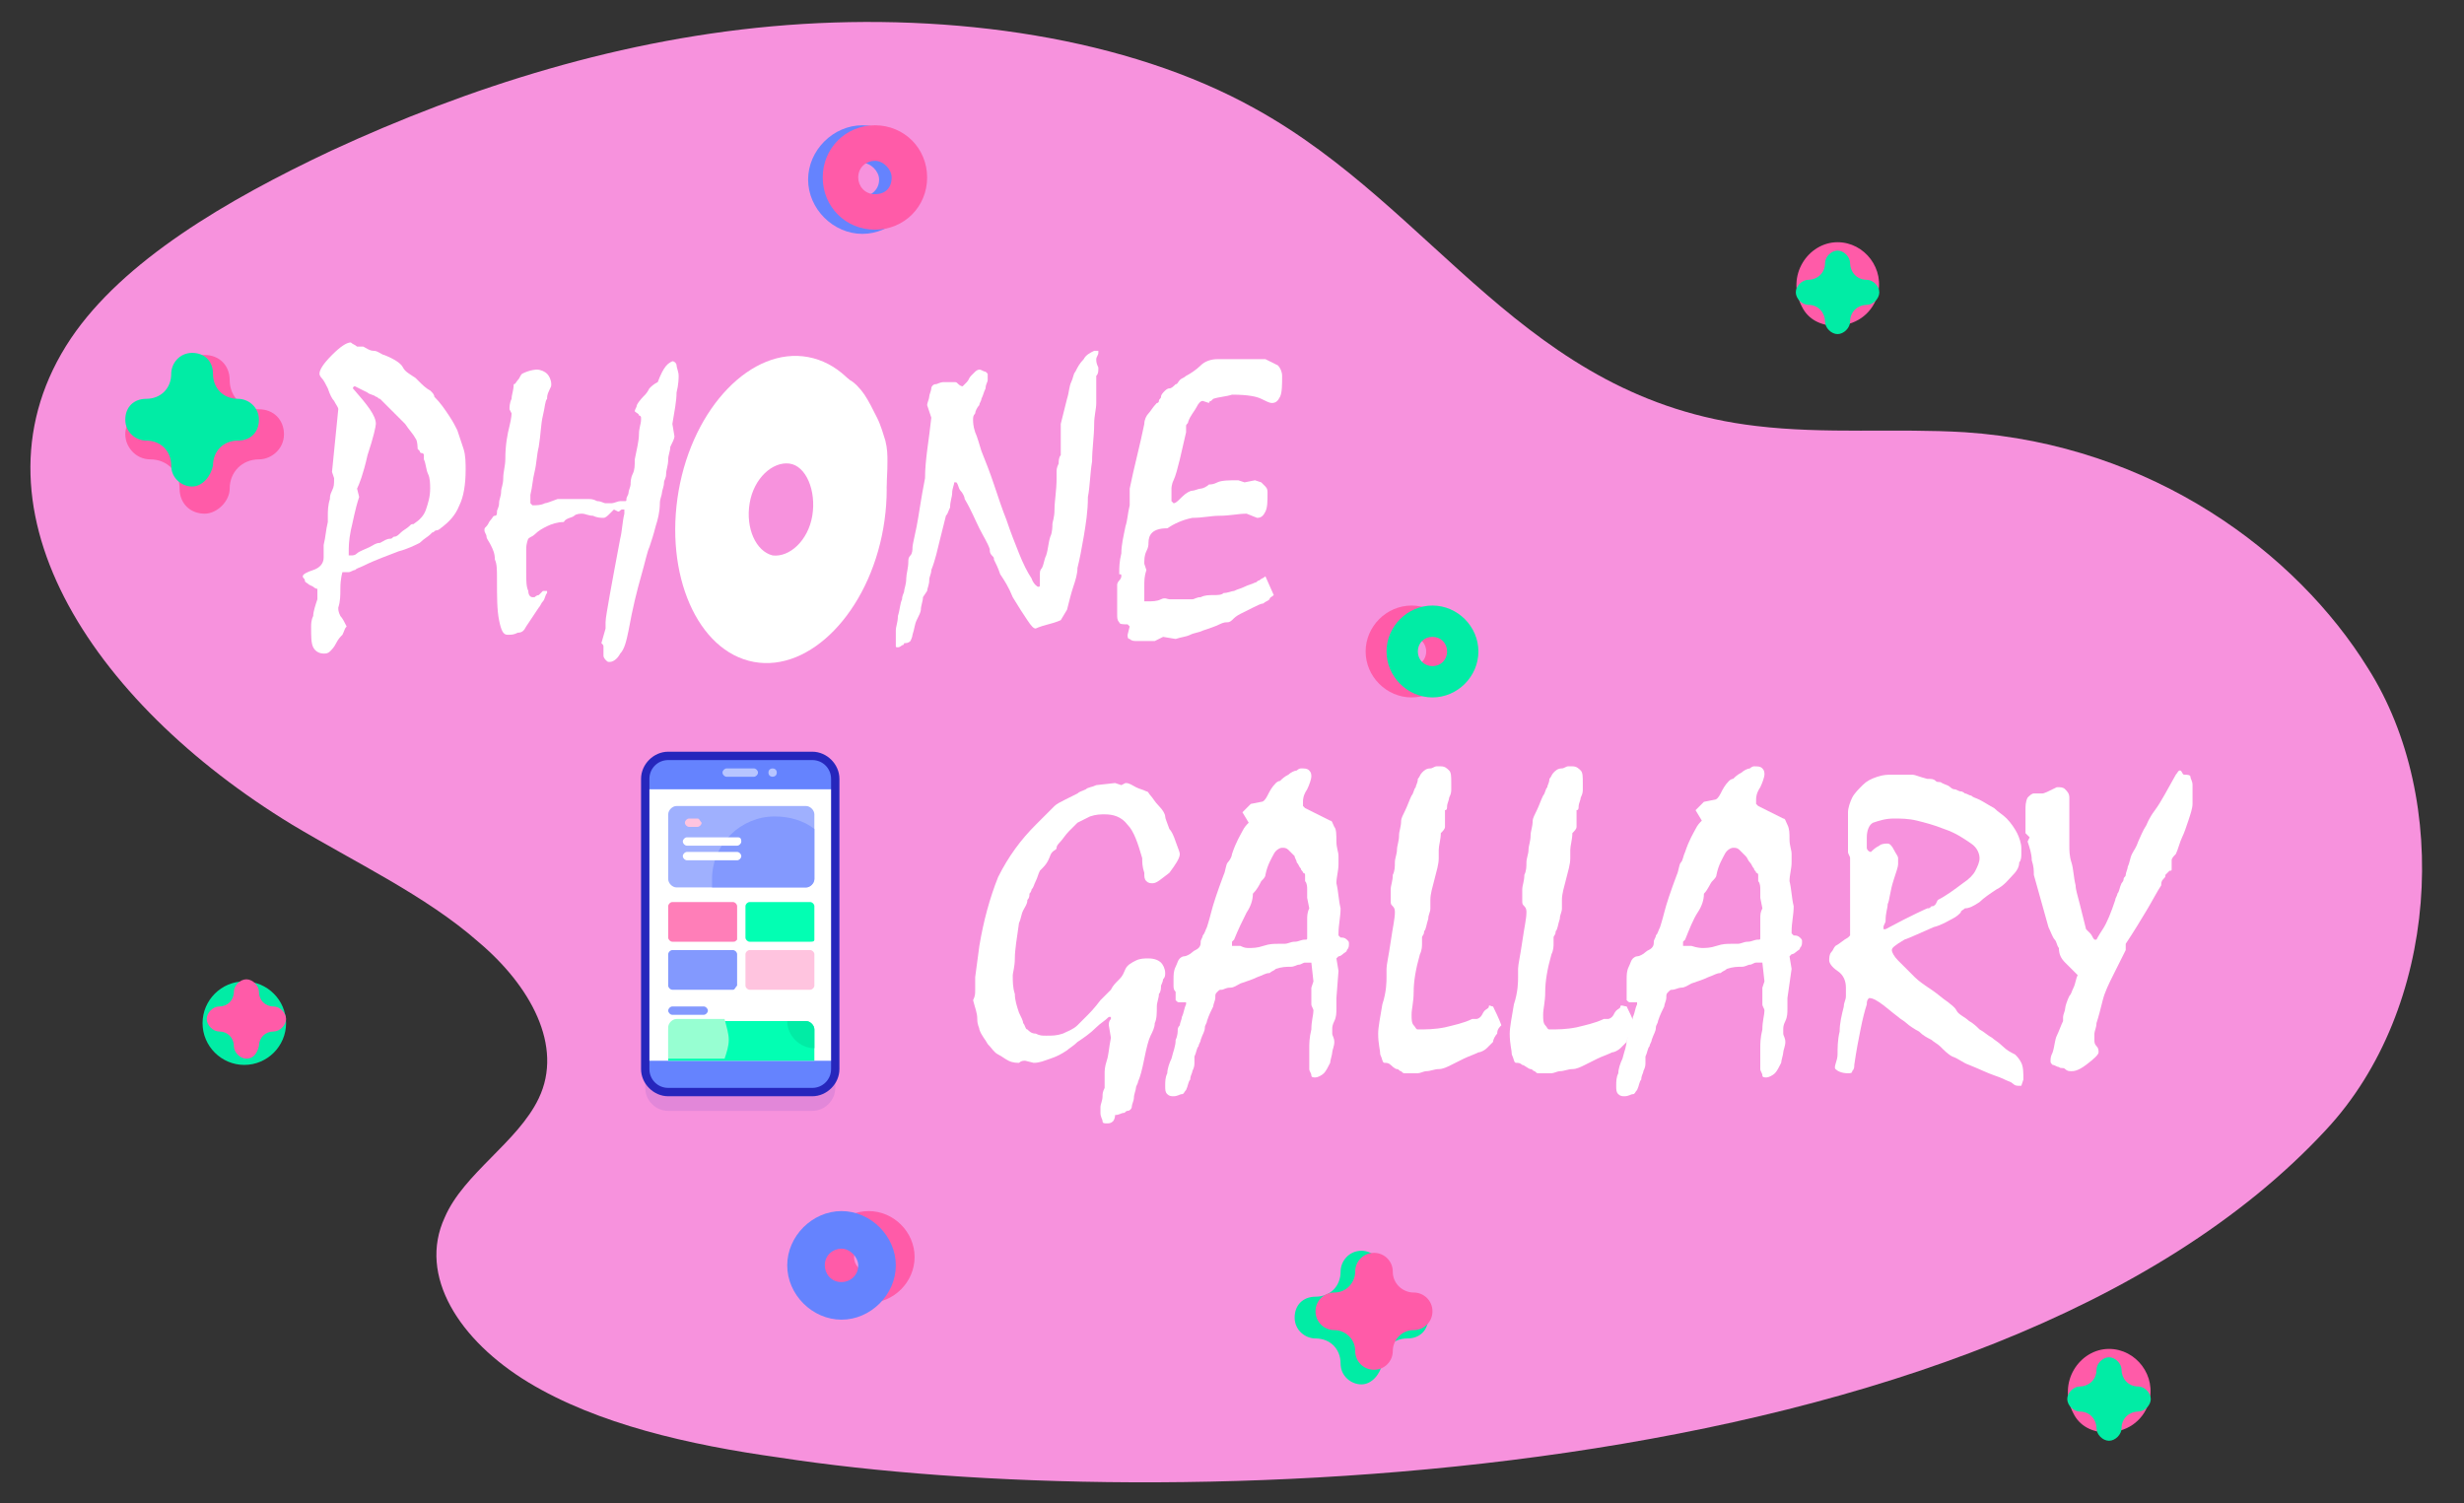 <?xml version="1.0" encoding="utf-8"?>
<!-- Generator: Adobe Illustrator 23.0.1, SVG Export Plug-In . SVG Version: 6.00 Build 0)  -->
<!DOCTYPE svg PUBLIC "-//W3C//DTD SVG 1.1//EN" "http://www.w3.org/Graphics/SVG/1.1/DTD/svg11.dtd">
<svg version="1.1" id="Layer_1" xmlns:x="http://ns.adobe.com/Extensibility/1.0/" xmlns:i="http://ns.adobe.com/AdobeIllustrator/10.0/" xmlns:graph="http://ns.adobe.com/Graphs/1.0/"
	 xmlns="http://www.w3.org/2000/svg" xmlns:xlink="http://www.w3.org/1999/xlink" x="0px" y="0px" viewBox="0 0 118 72"
	 style="enable-background:new 0 0 118 72;" xml:space="preserve">
<rect x="0" y="0" width="118" height="72" fill="#333333" stroke="none"/>
<style type="text/css">
	.st0{fill:#F792DD;}
	.st1{fill:#FFFFFF;}
	.st2{fill:#FF5BA8;}
	.st3{fill:#01ECA5;}
	.st4{fill:#6583FE;}
	.st5{opacity:0.1;fill:#2626BC;enable-background:new    ;}
	.st6{fill:#2626BC;}
	.st7{fill:#B7C5FF;}
	.st8{fill:#9FB0FE;}
	.st9{fill:#8399FE;}
	.st10{fill:#02FFB3;}
	.st11{fill:#97FFD2;}
	.st12{fill:#FF7EB8;}
	.st13{fill:#FFC4DF;}
</style>
<g>
	<g>
		<path class="st0" d="M111.4,54.1c5.4-5.8,6-15.8,2-22.1c-3.4-5.5-10.3-10.7-19.3-11.3c-3.3-0.2-6.7,0.1-10-0.3
			C73,19.1,68.8,10,60.1,5.2C54,1.8,45.6,0.6,37.7,1.2s-15.3,3-21.8,6c-5.1,2.4-10,5.3-12.5,9C-1.9,24.1,4.3,33.6,14,39.5
			c3,1.8,6.4,3.4,8.9,5.6c2.5,2.1,4.1,5,2.9,7.5c-1,2.1-3.6,3.6-4.5,5.7c-1.3,2.8,0.7,5.9,4,7.9c3.3,2,7.7,3,12,3.6
			C55.4,72.6,95.2,71.6,111.4,54.1L111.4,54.1z"/>
	</g>
	<g>
		<path class="st1" d="M16.2,19.6c0-0.1-0.1-0.2-0.2-0.4c-0.1-0.1-0.2-0.3-0.3-0.6c-0.1-0.2-0.2-0.4-0.3-0.5
			c-0.1-0.1-0.1-0.2-0.1-0.2c0-0.2,0.2-0.5,0.6-0.9c0.4-0.4,0.7-0.6,0.9-0.6c0.1,0.1,0.2,0.1,0.3,0.2h0.3c0.2,0.1,0.3,0.2,0.5,0.2
			s0.4,0.2,0.5,0.2c0.5,0.2,0.8,0.4,0.9,0.6s0.3,0.3,0.6,0.5c0,0,0.1,0.1,0.2,0.2s0.3,0.3,0.5,0.4c0,0,0.1,0.1,0.1,0.1
			c0,0,0.1,0.1,0.1,0.2c0.3,0.3,0.5,0.6,0.7,0.9c0.2,0.3,0.3,0.5,0.4,0.7c0.1,0.3,0.2,0.6,0.3,0.9c0.1,0.3,0.1,0.7,0.1,1
			c0,0.7-0.1,1.3-0.3,1.7c-0.2,0.5-0.5,0.8-0.9,1.1c0,0-0.1,0.1-0.2,0.1c-0.1,0-0.1,0.1-0.2,0.1l-0.1,0.1c-0.1,0.1-0.3,0.2-0.5,0.4
			c-0.2,0.1-0.6,0.3-1,0.4c-0.5,0.2-1.1,0.4-1.7,0.7c-0.2,0.1-0.3,0.1-0.4,0.2c-0.1,0-0.2,0.1-0.3,0.1c-0.2,0-0.3,0-0.3,0
			c0,0-0.1,0.3-0.1,0.8c0,0.3,0,0.6-0.1,0.9c0,0.1,0,0.2,0.1,0.4c0.1,0.1,0.2,0.3,0.3,0.5c-0.1,0.1-0.1,0.2-0.2,0.4
			c-0.1,0.1-0.2,0.2-0.3,0.4c-0.1,0.2-0.2,0.3-0.3,0.4c-0.1,0.1-0.2,0.1-0.3,0.1c-0.2,0-0.4-0.1-0.5-0.3c-0.1-0.2-0.1-0.5-0.1-1
			c0-0.1,0-0.3,0.1-0.5c0-0.2,0.1-0.5,0.2-0.8l0-0.5c-0.1,0-0.2-0.1-0.2-0.1s-0.2-0.1-0.2-0.1c-0.1-0.1-0.2-0.1-0.2-0.2
			c0-0.1-0.1-0.1-0.1-0.2c0-0.1,0.2-0.2,0.5-0.3c0.3-0.1,0.5-0.3,0.5-0.6c0-0.1,0-0.2,0-0.3s0-0.2,0-0.3c0.1-0.4,0.1-0.7,0.2-1.1
			c0,0,0-0.1,0-0.3c0-0.2,0-0.5,0.1-0.8c0-0.1,0-0.2,0.1-0.4s0.1-0.3,0.1-0.6l-0.1-0.3L16.2,19.6z M17,18.5
			C17,18.5,16.9,18.5,17,18.5c-0.1,0-0.1,0.1-0.1,0.1c0.7,0.8,1.1,1.3,1.1,1.7c0,0.1-0.1,0.6-0.4,1.5c-0.2,0.9-0.4,1.4-0.5,1.6
			l0.1,0.4c-0.2,0.6-0.3,1.2-0.4,1.6c-0.1,0.5-0.1,0.8-0.1,1.1c0,0.1,0,0.1,0,0.1c0,0,0.1,0,0.1,0c0.1,0,0.2,0,0.3-0.1
			s0.4-0.2,0.6-0.3c0.2-0.1,0.3-0.2,0.5-0.2c0.2-0.1,0.3-0.2,0.5-0.2c0.1,0,0.1-0.1,0.2-0.1s0.2-0.1,0.3-0.2
			c0.1-0.1,0.3-0.2,0.4-0.3c0.1-0.1,0.1-0.1,0.2-0.1c0.3-0.2,0.5-0.4,0.6-0.7s0.2-0.6,0.2-1c0-0.2,0-0.5-0.1-0.7
			c-0.1-0.2-0.1-0.5-0.2-0.7l0-0.2c0,0,0-0.1-0.1-0.1s-0.1-0.1-0.1-0.1c0,0-0.1-0.1-0.1-0.1S20,21.1,19.9,21
			c-0.1-0.2-0.3-0.4-0.5-0.7c-0.3-0.3-0.6-0.6-1-1c0,0-0.1-0.1-0.2-0.2C18.1,19.1,18.1,19,18,19c-0.1-0.1-0.3-0.1-0.4-0.2
			C17.4,18.7,17.2,18.6,17,18.5z"/>
		<path class="st1" d="M32.2,17.3c0.1,0,0.2,0.1,0.2,0.2c0,0.1,0.1,0.3,0.1,0.5c0,0.1,0,0.4-0.1,0.8c0,0.4-0.1,0.9-0.2,1.5l0.1,0.6
			c0,0.1-0.1,0.3-0.2,0.5c0,0.2-0.1,0.4-0.1,0.6c0,0.3-0.1,0.5-0.1,0.7c0,0.2-0.1,0.3-0.1,0.4c0,0.2-0.1,0.4-0.1,0.5
			s-0.1,0.3-0.1,0.5c0,0.4-0.1,0.8-0.2,1.1c-0.1,0.4-0.2,0.7-0.3,1c-0.1,0.2-0.2,0.7-0.4,1.4c-0.2,0.7-0.4,1.5-0.6,2.6
			c-0.1,0.5-0.2,0.9-0.4,1.1c-0.1,0.2-0.3,0.4-0.5,0.4c-0.1,0-0.1,0-0.2-0.1c0,0-0.1-0.1-0.1-0.2c0,0,0-0.1,0-0.1c0,0,0-0.1,0-0.3
			c0-0.1,0-0.1-0.1-0.2l0.2-0.7c0-0.1,0-0.2,0-0.3c0-0.2,0.1-0.7,0.2-1.3s0.3-1.6,0.5-2.7c0.1-0.4,0.1-0.8,0.2-1.2
			c0-0.1,0-0.1,0-0.2c0,0,0,0-0.1,0c-0.1,0-0.1,0.1-0.2,0.1l-0.2-0.1c0,0-0.1,0.1-0.2,0.2c-0.1,0.1-0.2,0.2-0.3,0.2
			c-0.1,0-0.3,0-0.5-0.1c-0.2,0-0.4-0.1-0.5-0.1c-0.1,0-0.3,0-0.4,0.1S27.1,24.8,27,25c-0.3,0-0.6,0.1-0.8,0.2
			c-0.2,0.1-0.4,0.2-0.6,0.4c-0.1,0.1-0.2,0.1-0.3,0.2c0,0-0.1,0.2-0.1,0.5c0,0.3,0,0.6,0,1.1c0,0.4,0,0.7,0.1,0.9
			c0,0.2,0.1,0.3,0.2,0.3c0.1,0,0.1,0,0.1,0c0,0,0.1-0.1,0.2-0.1c0,0,0.1-0.1,0.1-0.1c0,0,0.1-0.1,0.1-0.1l0.1,0c0,0,0.1,0,0.1,0
			c0,0,0,0.1,0,0.1c-0.1,0.1-0.1,0.3-0.2,0.4c-0.1,0.1-0.1,0.2-0.2,0.3c-0.2,0.3-0.4,0.6-0.6,0.9c-0.1,0.2-0.2,0.3-0.4,0.3
			c-0.2,0.1-0.3,0.1-0.5,0.1c-0.2,0-0.3-0.2-0.4-0.7c-0.1-0.5-0.1-1.1-0.1-2c0-0.4,0-0.7-0.1-0.9c0-0.3-0.1-0.5-0.2-0.7
			c-0.1-0.2-0.2-0.3-0.2-0.4c0-0.1-0.1-0.2-0.1-0.3c0-0.1,0-0.1,0.1-0.2s0.1-0.2,0.2-0.3c0.1-0.1,0.1-0.2,0.2-0.2s0.1-0.1,0.1-0.2
			c0-0.1,0.1-0.2,0.1-0.4s0.1-0.3,0.1-0.6c0-0.1,0.1-0.3,0.1-0.6c0-0.3,0.1-0.6,0.1-0.9c0-0.7,0.1-1.2,0.2-1.6
			c0.1-0.4,0.1-0.6,0.1-0.6l-0.1-0.2c0-0.1,0-0.3,0.1-0.5c0-0.2,0.1-0.4,0.1-0.7c0.1,0,0.1-0.1,0.2-0.2c0.1-0.1,0.1-0.2,0.2-0.3
			c0.4-0.2,0.7-0.2,0.7-0.2c0.2,0,0.4,0.1,0.5,0.2s0.2,0.3,0.2,0.5c0,0.1,0,0.1-0.1,0.3s-0.1,0.3-0.1,0.4c-0.1,0.1-0.1,0.4-0.2,0.8
			c-0.1,0.4-0.1,0.9-0.2,1.5c-0.1,0.4-0.1,0.8-0.2,1.2c-0.1,0.4-0.1,0.7-0.2,1.1c0,0,0,0.1,0,0.2c0,0.1,0,0.2,0,0.2
			c0,0,0.1,0.1,0.1,0.1c0.2,0,0.4,0,0.6-0.1c0.1,0,0.3-0.1,0.6-0.2h0.7c0.1,0,0.2,0,0.4,0c0.2,0,0.3,0,0.4,0c0.1,0,0.2,0,0.4,0.1
			c0.2,0,0.3,0.1,0.4,0.1c0.1,0,0.2,0,0.3,0c0.1,0,0.3-0.1,0.4-0.1c0.1,0,0.1,0,0.2,0c0.1,0,0.1,0,0.1-0.1c0-0.1,0.1-0.2,0.1-0.3
			s0.1-0.3,0.1-0.4c0-0.1,0-0.3,0.1-0.5s0.1-0.4,0.1-0.7c0.1-0.5,0.2-0.9,0.2-1.2c0-0.3,0.1-0.5,0.1-0.7c0,0,0-0.1,0-0.1
			c0,0,0-0.1-0.1-0.1c0-0.1-0.1-0.1-0.2-0.2c0-0.1,0.1-0.2,0.1-0.3c0.1-0.2,0.3-0.4,0.4-0.5s0.2-0.3,0.2-0.3
			c0.1-0.1,0.2-0.2,0.4-0.3C31.8,17.5,32,17.4,32.2,17.3z"/>
		<path class="st1" d="M33,24.2c0-0.1,0-0.2,0.1-0.3c0-0.1,0.1-0.2,0.2-0.4c0.1-0.2,0.2-0.3,0.3-0.4c0.1-0.1,0.1-0.2,0.1-0.2
			c0-0.1,0.1-0.2,0.1-0.3s0.1-0.2,0.2-0.4c0.1-0.1,0.1-0.2,0.2-0.4c0.1-0.2,0.2-0.5,0.3-0.9c0-0.1,0.1-0.2,0.2-0.4
			c0.1-0.1,0.1-0.3,0.2-0.5c0-0.1,0.1-0.3,0.1-0.5c0.1-0.2,0.2-0.4,0.3-0.6c0.1-0.2,0.3-0.4,0.4-0.7c0.1-0.2,0.3-0.4,0.6-0.5
			c0.1,0.1,0.2,0.1,0.2,0.2c0.1,0.1,0.1,0.1,0.1,0.2c0,0.2-0.1,0.4-0.2,0.6c-0.1,0.3-0.2,0.4-0.2,0.5c0,0,0,0.1,0.1,0.1
			c0,0,0.1-0.1,0.3-0.2s0.3-0.3,0.5-0.5c0.2-0.2,0.3-0.3,0.5-0.4c0.1-0.1,0.3-0.2,0.4-0.2c0.1,0,0.2-0.1,0.3-0.1
			c0.1,0,0.3-0.1,0.4-0.1c0.1,0,0.1-0.1,0.2-0.1c0,0,0.1-0.1,0.2-0.1l0.1,0c0.1,0.1,0.2,0.1,0.5,0.2c0.3,0.1,0.4,0.1,0.5,0.1
			c0.1,0,0.1,0.1,0.2,0.1c0.1,0.1,0.2,0.1,0.3,0.2c0.2,0.1,0.5,0.4,0.7,0.7c0.2,0.3,0.4,0.7,0.6,1.1c0.2,0.4,0.3,0.8,0.4,1.1
			c0.1,0.4,0.1,0.7,0.1,1c0,1-0.1,1.9-0.4,2.7c-0.3,0.8-0.7,1.4-1.2,1.9c0,0-0.1,0.1-0.2,0.2c-0.1,0.1-0.2,0.2-0.3,0.3v0.1
			c0,0.1,0,0.1-0.1,0.2c-0.1,0.1-0.1,0.2-0.2,0.2c-0.2,0.2-0.5,0.4-0.7,0.6c-0.2,0.2-0.5,0.4-0.7,0.6c-0.3,0.3-0.6,0.5-0.9,0.6
			c-0.3,0.2-0.6,0.3-0.8,0.3c-0.1,0.1-0.3,0.2-0.4,0.2s-0.4,0.1-0.6,0.1c-0.3,0-0.6,0-0.9-0.1c-0.2,0-0.4-0.1-0.5-0.2
			c-0.1-0.1-0.1-0.1-0.2-0.2c-0.1-0.1-0.2-0.1-0.3-0.2c-0.1-0.1-0.2-0.2-0.3-0.4c-0.1-0.2-0.2-0.5-0.3-0.8c0-0.3-0.1-0.5-0.1-0.7
			c0-0.2,0-0.5,0-0.7c0-0.1,0-0.2,0-0.3c0-0.1,0-0.3,0-0.3c0-0.1,0-0.3,0-0.4c0-0.1,0-0.3,0.1-0.5c0.1-0.2,0.1-0.4,0.1-0.6
			c0,0,0-0.1-0.1-0.1c-0.1,0.1-0.2,0.2-0.2,0.3c0,0.1-0.1,0.1-0.1,0.1s-0.1,0-0.1,0c-0.1,0-0.1,0-0.2-0.1s-0.1-0.1-0.1-0.3
			c0-0.1,0-0.2,0.1-0.3C33,24.4,33,24.3,33,24.2z M38.6,19.6c-0.1,0-0.3,0-0.5,0.1c-0.2,0-0.3,0.1-0.5,0.2l-0.9,0.4
			c-0.1,0-0.1,0.1-0.2,0.1c-0.1,0.1-0.2,0.2-0.3,0.3l-0.4,0.5c-0.1,0.2-0.3,0.5-0.4,0.9s-0.2,1-0.3,1.7c-0.1,0.5-0.1,1-0.1,1.5
			c0,0.5,0,0.9,0,1.3c0,0.8,0.1,1.4,0.4,1.8s0.6,0.6,1.1,0.6c0.2,0,0.5-0.1,0.8-0.2s0.6-0.3,0.9-0.6c0.3-0.2,0.5-0.4,0.8-0.6
			s0.4-0.4,0.5-0.7c0.1-0.1,0.2-0.3,0.3-0.6c0.1-0.3,0.3-0.7,0.6-1.2c0.2-0.4,0.3-0.7,0.4-1.1s0.1-0.7,0.1-1.1
			c0-0.2-0.1-0.4-0.1-0.6l0.1-0.4c-0.1-0.1-0.1-0.1-0.2-0.2c0,0,0-0.1,0-0.1c-0.2-0.7-0.5-1.2-0.8-1.5
			C39.5,19.8,39.1,19.6,38.6,19.6z"/>
		<path class="st1" d="M44.6,20l-0.2-0.6c0-0.1,0.1-0.3,0.1-0.4c0-0.1,0.1-0.3,0.1-0.4c0-0.1,0.1-0.2,0.2-0.2c0.1,0,0.2-0.1,0.4-0.1
			c0.1,0,0.1,0,0.3,0c0.1,0,0.2,0,0.2,0c0.1,0,0.1,0,0.2,0.1c0.1,0.1,0.2,0.1,0.2,0.1c0,0,0.1-0.1,0.2-0.2c0.1-0.1,0.1-0.2,0.2-0.3
			c0.1-0.1,0.2-0.2,0.2-0.2c0.1-0.1,0.2-0.1,0.2-0.1c0.1,0,0.2,0.1,0.3,0.1c0,0,0.1,0.1,0.1,0.1c0,0,0,0.1,0,0.1c0,0,0,0.1,0,0.2
			c0,0.1-0.1,0.2-0.1,0.4c-0.1,0.2-0.1,0.3-0.2,0.5c0,0.1-0.1,0.2-0.1,0.3c-0.1,0.1-0.2,0.3-0.2,0.4c-0.1,0.1-0.1,0.2-0.1,0.3
			c0,0.1,0,0.3,0.1,0.6c0.1,0.2,0.2,0.6,0.3,0.9c0.2,0.5,0.4,1,0.6,1.6c0.2,0.6,0.4,1.2,0.6,1.7c0.2,0.6,0.4,1.1,0.6,1.6
			c0.2,0.5,0.4,0.9,0.6,1.2c0.1,0.3,0.3,0.4,0.3,0.4c0.1,0,0.1,0,0.1-0.1c0-0.1,0-0.2,0-0.3c0-0.1,0-0.1,0-0.2s0-0.2,0.1-0.3
			c0.1-0.2,0.1-0.4,0.2-0.6c0.1-0.3,0.1-0.6,0.2-0.9c0.1-0.2,0.1-0.5,0.1-0.6c0-0.1,0.1-0.3,0.1-0.7c0-0.4,0.1-0.9,0.1-1.5
			c0-0.1,0-0.1,0-0.3c0-0.1,0-0.2,0.1-0.4c0-0.1,0-0.3,0.1-0.4c0-0.1,0-0.2,0-0.3c0-0.1,0-0.4,0-0.6c0-0.3,0-0.5,0-0.6
			c0.1-0.4,0.2-0.8,0.3-1.2c0.1-0.3,0.1-0.6,0.2-0.8c0.1-0.2,0.1-0.4,0.2-0.5c0.1-0.2,0.2-0.4,0.4-0.6c0.1-0.2,0.3-0.3,0.5-0.4h0.1
			c0.1,0,0.1,0,0.1,0c0,0,0,0.1,0,0.1c0,0.1-0.1,0.2-0.1,0.3c0,0.1,0,0.2,0.1,0.4c0,0.2,0,0.3-0.1,0.4c0,0.1,0,0.2,0,0.3
			c0,0.1,0,0.3,0,0.5c0,0.1,0,0.2,0,0.5s-0.1,0.6-0.1,1c0,0.6-0.1,1.2-0.1,1.8c-0.1,0.6-0.1,1.2-0.2,1.7c0,0.7-0.1,1.3-0.2,1.9
			c-0.1,0.6-0.2,1.1-0.3,1.5c0,0.3-0.1,0.6-0.2,0.9c-0.1,0.3-0.2,0.7-0.3,1.1l-0.3,0.5c0,0-0.2,0.1-0.6,0.2
			c-0.4,0.1-0.6,0.2-0.6,0.2c-0.1,0-0.2-0.1-0.4-0.4s-0.4-0.6-0.7-1.1c-0.2-0.5-0.4-0.8-0.6-1.1c-0.1-0.3-0.2-0.5-0.3-0.7
			c0-0.1,0-0.1-0.1-0.2s-0.1-0.2-0.1-0.3c-0.1-0.3-0.3-0.6-0.5-1c-0.2-0.4-0.4-0.9-0.7-1.4c0-0.1-0.1-0.3-0.2-0.4
			c-0.1-0.1-0.1-0.3-0.2-0.4l-0.1,0c0,0.1-0.1,0.3-0.1,0.5c0,0.2-0.1,0.4-0.1,0.7c-0.1,0.2-0.1,0.3-0.2,0.4
			c-0.1,0.4-0.2,0.8-0.3,1.2c-0.1,0.4-0.2,0.9-0.4,1.4c0,0.2-0.1,0.3-0.1,0.5c0,0.2-0.1,0.4-0.1,0.5l-0.2,0.3c0,0.2-0.1,0.4-0.1,0.6
			c0,0.1-0.1,0.3-0.2,0.5c-0.1,0.2-0.1,0.4-0.2,0.7c0,0.1-0.1,0.3-0.1,0.3c-0.1,0.1-0.2,0.1-0.3,0.1c0,0,0,0.1-0.1,0.1
			c0,0-0.1,0.1-0.2,0.1c-0.1,0-0.1,0-0.1-0.1c0-0.1,0-0.2,0-0.3c0-0.1,0-0.2,0-0.4c0-0.2,0.1-0.4,0.1-0.7c0.1-0.3,0.1-0.6,0.2-0.8
			c0-0.2,0.1-0.3,0.1-0.4c0-0.1,0.1-0.3,0.1-0.6c0-0.2,0.1-0.5,0.1-0.8c0-0.1,0-0.2,0.1-0.3s0.1-0.3,0.1-0.4c0-0.1,0.1-0.5,0.2-1
			s0.2-1.3,0.4-2.3C44.3,22,44.5,21,44.6,20z"/>
		<path class="st1" d="M60.6,27.6l0.4,0.9c-0.1,0.1-0.2,0.1-0.2,0.2c-0.1,0.1-0.2,0.1-0.3,0.2c-0.1,0-0.3,0.1-0.5,0.2
			c-0.2,0.1-0.4,0.2-0.6,0.3c-0.2,0.1-0.3,0.2-0.4,0.3c-0.1,0.1-0.2,0.1-0.2,0.1c-0.1,0-0.2,0-0.4,0.1c-0.2,0.1-0.5,0.2-0.8,0.3
			c-0.2,0.1-0.4,0.1-0.6,0.2c-0.2,0.1-0.4,0.1-0.7,0.2l-0.6-0.1l-0.4,0.2c-0.1,0-0.2,0-0.4,0c-0.1,0-0.2,0-0.4,0
			c-0.2,0-0.3,0-0.4-0.1c-0.1,0-0.1-0.1-0.1-0.2l0.1-0.4l-0.1-0.1c-0.2,0-0.4,0-0.4-0.1c-0.1-0.1-0.1-0.2-0.1-0.4c0-0.1,0-0.2,0-0.5
			s0-0.5,0-0.9c0,0,0-0.1,0.1-0.2s0.1-0.2,0.1-0.2c0-0.1,0-0.1-0.1-0.1c0,0,0-0.1,0-0.1c0-0.2,0-0.5,0.1-0.9c0-0.4,0.1-0.8,0.2-1.3
			c0.1-0.3,0.1-0.6,0.2-1c0-0.3,0-0.6,0-0.8c0.2-1,0.5-2.1,0.7-3.1c0-0.2,0.1-0.4,0.2-0.5s0.2-0.3,0.4-0.5c0.1,0,0.1-0.1,0.1-0.1
			c0-0.1,0.1-0.1,0.1-0.2c0-0.1,0.1-0.2,0.2-0.3c0,0,0.1-0.1,0.2-0.1c0.1,0,0.2-0.1,0.3-0.2c0.1,0,0.1-0.1,0.2-0.2
			c0.1-0.1,0.2-0.1,0.3-0.2c0.2-0.1,0.5-0.3,0.7-0.5c0.2-0.2,0.5-0.3,0.8-0.3c0.1,0,0.3,0,0.4,0c0.1,0,0.3,0,0.4,0
			c0.1,0,0.2,0,0.3,0c0.1,0,0.1,0,0.2,0c0,0,0.1,0,0.1,0s0.1,0,0.2,0c0.1,0,0.2,0,0.3,0c0.1,0,0.2,0,0.2,0c0.1,0,0.1,0,0.2,0
			c0.2,0.1,0.4,0.2,0.6,0.3c0.1,0.1,0.2,0.3,0.2,0.5c0,0.4,0,0.8-0.1,1c-0.1,0.2-0.2,0.3-0.4,0.3c-0.1,0-0.3-0.1-0.5-0.2
			s-0.6-0.2-1.4-0.2c-0.3,0.1-0.6,0.1-0.9,0.2c0,0-0.1,0.1-0.1,0.1c0,0-0.1,0-0.1,0.1l-0.3-0.1c-0.1,0-0.2,0.1-0.3,0.3
			c-0.1,0.2-0.3,0.4-0.4,0.7c0,0.1-0.1,0.1-0.1,0.2c0,0.1,0,0.2,0,0.3c-0.1,0.4-0.2,0.9-0.3,1.3c-0.1,0.4-0.2,0.8-0.3,1
			c-0.1,0.2-0.1,0.4-0.1,0.4c0,0.1,0,0.1,0,0.2s0,0.1,0,0.2c0,0.1,0,0.1,0,0.2c0,0,0.1,0.1,0.1,0.1c0.1,0,0.2-0.1,0.4-0.3
			c0.2-0.2,0.4-0.3,0.5-0.3c0.1,0,0.3-0.1,0.4-0.1c0.1,0,0.3-0.1,0.4-0.2c0.1,0,0.2,0,0.4-0.1s0.6-0.1,1-0.1l0.3,0.1l0.5-0.1
			l0.3,0.1c0.1,0.1,0.1,0.1,0.2,0.2c0.1,0.1,0.1,0.2,0.1,0.3c0,0.4,0,0.7-0.1,0.9c-0.1,0.2-0.2,0.3-0.4,0.3l-0.5-0.2
			c-0.4,0-0.8,0.1-1.3,0.1c-0.4,0-0.8,0.1-1.3,0.1c-0.5,0.1-0.9,0.3-1.2,0.5C55.2,25.3,55,25.6,55,26c0,0.1,0,0.2-0.1,0.4
			s-0.1,0.4-0.1,0.6l0.1,0.3c-0.1,0.3-0.1,0.5-0.1,0.8c0,0.2,0,0.4,0,0.6c0,0.1,0,0.1,0,0.1c0,0,0,0,0.1,0c0.3,0,0.5,0,0.7-0.1
			s0.3,0,0.4,0c0.2,0,0.3,0,0.5,0l0.6,0c0.1,0,0.2-0.1,0.4-0.1c0.2-0.1,0.4-0.1,0.6-0.1c0.2,0,0.4,0,0.5-0.1c0.2,0,0.4-0.1,0.5-0.1
			c0.2-0.1,0.3-0.1,0.5-0.2c0.2-0.1,0.3-0.1,0.5-0.2c0.1,0,0.1-0.1,0.2-0.1C60.4,27.7,60.5,27.7,60.6,27.6z"/>
	</g>
	<g>
		<path class="st1" d="M53.9,37.5c0.2,0,0.3,0.1,0.5,0.2c0.2,0.1,0.3,0.1,0.5,0.2c0.1,0,0.1,0.1,0.2,0.2c0.1,0.1,0.2,0.3,0.4,0.5
			c0.2,0.2,0.3,0.4,0.3,0.5c0,0.1,0.1,0.3,0.2,0.6c0.1,0.1,0.2,0.3,0.3,0.6c0.1,0.3,0.2,0.5,0.2,0.6c0,0.2-0.2,0.5-0.5,0.9
			c-0.4,0.3-0.6,0.5-0.8,0.5c-0.1,0-0.2,0-0.3-0.1c-0.1-0.1-0.1-0.2-0.1-0.4c-0.1-0.3-0.1-0.5-0.1-0.7c-0.2-0.7-0.4-1.3-0.7-1.6
			c-0.3-0.4-0.7-0.5-1.1-0.5c-0.2,0-0.4,0-0.7,0.1c-0.2,0.1-0.4,0.2-0.6,0.3c-0.1,0.1-0.2,0.2-0.4,0.4c-0.2,0.2-0.3,0.4-0.5,0.6
			c0,0-0.1,0.1-0.1,0.2c0,0.1-0.1,0.1-0.2,0.2c-0.1,0.1-0.1,0.2-0.2,0.4c-0.1,0.2-0.2,0.3-0.4,0.5c-0.1,0.2-0.1,0.3-0.2,0.5
			s-0.1,0.3-0.2,0.4c0,0,0,0.1-0.1,0.2c0,0.1,0,0.2-0.1,0.3c0,0.2-0.1,0.3-0.2,0.5c-0.1,0.2-0.1,0.4-0.2,0.6
			c-0.1,0.7-0.2,1.3-0.2,1.7c0,0.4-0.1,0.7-0.1,0.8c0,0.3,0,0.6,0.1,0.9c0,0.3,0.1,0.6,0.2,0.9c0.1,0.2,0.2,0.4,0.2,0.5
			c0.1,0.1,0.1,0.3,0.2,0.3c0.1,0.1,0.2,0.2,0.4,0.2c0.2,0.1,0.3,0.1,0.5,0.1c0.3,0,0.5,0,0.8-0.1c0.2-0.1,0.5-0.2,0.7-0.4
			c0.1-0.1,0.2-0.2,0.4-0.4c0.2-0.2,0.4-0.4,0.7-0.8c0.1-0.1,0.1-0.1,0.2-0.2c0.1-0.1,0.2-0.2,0.3-0.3c0.1-0.2,0.2-0.3,0.4-0.5
			s0.2-0.3,0.3-0.5c0.1-0.2,0.3-0.3,0.5-0.4c0.2-0.1,0.4-0.1,0.6-0.1c0.3,0,0.5,0.1,0.6,0.2c0.1,0.1,0.2,0.3,0.2,0.5
			c0,0.1,0,0.2-0.1,0.3c0,0.1-0.1,0.3-0.1,0.3c0,0.1,0,0.3-0.1,0.4c0,0.2-0.1,0.4-0.1,0.6c0,0.3,0,0.6-0.1,0.8
			c0,0.2-0.1,0.4-0.2,0.6c-0.1,0.2-0.2,0.6-0.3,1.1s-0.2,0.9-0.3,1.1c0,0.1-0.1,0.2-0.1,0.3s-0.1,0.3-0.1,0.5c0,0.1-0.1,0.3-0.1,0.4
			c0,0.1-0.1,0.2-0.2,0.2c-0.1,0-0.1,0.1-0.2,0.1c-0.1,0-0.2,0.1-0.4,0.1c0,0.2-0.1,0.3-0.1,0.3c-0.1,0.1-0.2,0.1-0.3,0.1
			c-0.1,0-0.2,0-0.2-0.1c0-0.1-0.1-0.2-0.1-0.4c0-0.1,0-0.2,0-0.3c0-0.1,0.1-0.3,0.1-0.5c0-0.1,0-0.2,0.1-0.4c0-0.2,0-0.4,0-0.7
			c0-0.1,0-0.3,0.1-0.6c0.1-0.3,0.1-0.6,0.2-1.1l-0.1-0.6c0-0.1,0-0.2,0.1-0.3c0,0,0-0.1,0-0.1c0,0-0.1,0-0.1,0
			c-0.2,0.2-0.4,0.3-0.6,0.5c-0.3,0.3-0.6,0.5-0.9,0.7c-0.2,0.2-0.4,0.3-0.5,0.4c-0.3,0.2-0.5,0.3-0.8,0.4c-0.3,0.1-0.5,0.2-0.8,0.2
			l-0.4-0.1c-0.1,0-0.2,0-0.3,0.1c-0.1,0-0.3,0-0.5-0.1c-0.2-0.1-0.3-0.2-0.5-0.3c-0.2-0.1-0.3-0.3-0.5-0.5
			c-0.1-0.2-0.3-0.4-0.4-0.7c0-0.1-0.1-0.2-0.1-0.5s-0.1-0.5-0.2-0.9c0.1-0.2,0.1-0.3,0.1-0.5c0-0.2,0-0.4,0-0.6l0.2-1.5
			c0.2-1.2,0.5-2.3,0.9-3.3c0.5-1,1.1-1.8,1.8-2.5c0.3-0.3,0.5-0.5,0.6-0.6c0.2-0.2,0.3-0.3,0.3-0.3c0.1-0.1,0.3-0.2,0.5-0.3
			c0.2-0.1,0.4-0.2,0.6-0.3c0.1-0.1,0.2-0.1,0.4-0.2c0.1-0.1,0.3-0.1,0.5-0.2l0.9-0.1l0.3,0.1L53.9,37.5z"/>
		<path class="st1" d="M56.2,47.2c0-0.1,0-0.1,0-0.2c0,0,0-0.1,0-0.1c0-0.2,0-0.4,0.1-0.6c0.1-0.2,0.1-0.3,0.2-0.4
			c0,0,0.1-0.1,0.2-0.1s0.3-0.1,0.4-0.2c0.1-0.1,0.2-0.1,0.3-0.2c0.1-0.1,0.1-0.2,0.1-0.3c0-0.1,0.1-0.2,0.1-0.3
			c0.1-0.1,0.1-0.2,0.2-0.4c0,0,0.1-0.3,0.2-0.7c0.1-0.4,0.3-1,0.6-1.8c0.1-0.2,0.1-0.5,0.2-0.6S59,41,59,40.9
			c0.2-0.6,0.4-0.9,0.5-1.1c0.1-0.2,0.2-0.3,0.3-0.4v0l-0.3-0.5l0.4-0.4l0.5-0.1c0.1,0,0.2-0.1,0.3-0.3c0.1-0.2,0.2-0.4,0.4-0.6
			c0,0,0.1-0.1,0.2-0.1c0.1-0.1,0.2-0.2,0.4-0.3c0.1-0.1,0.3-0.2,0.4-0.2c0.1-0.1,0.2-0.1,0.2-0.1c0.2,0,0.3,0,0.4,0.1
			c0.1,0.1,0.1,0.2,0.1,0.3c0,0.1-0.1,0.4-0.2,0.6c-0.2,0.3-0.2,0.5-0.2,0.6c0,0.1,0,0.1,0,0.2c0,0,0.1,0.1,0.1,0.1l1.2,0.6
			c0.1,0,0.1,0.1,0.2,0.3C64,39.7,64,40,64,40.3c0,0.3,0.1,0.5,0.1,0.7c0,0.2,0,0.3,0,0.4c0,0.3-0.1,0.6-0.1,0.9
			c0.1,0.4,0.1,0.8,0.2,1.2c0,0.4-0.1,0.8-0.1,1.2c0,0,0,0.1,0,0.1c0,0,0,0,0.1,0.1c0.1,0,0.2,0,0.3,0.1c0.1,0.1,0.1,0.1,0.1,0.2
			c0,0.1,0,0.2-0.1,0.3c0,0.1-0.1,0.1-0.2,0.2c-0.1,0.1-0.2,0.1-0.2,0.1c0,0-0.1,0.1-0.1,0.1l0.1,0.6L64,47.8c0,0.1,0,0.3,0,0.5
			c0,0.2,0,0.4-0.1,0.6c-0.1,0.2-0.1,0.3-0.1,0.4s0,0.2,0,0.2c0,0.1,0.1,0.2,0.1,0.4c0,0.2-0.1,0.4-0.1,0.5s-0.1,0.4-0.1,0.5
			c-0.1,0.2-0.2,0.4-0.3,0.5c-0.1,0.1-0.3,0.2-0.4,0.2c-0.1,0-0.2,0-0.2-0.1s-0.1-0.2-0.1-0.3c0-0.1,0-0.2,0-0.3c0-0.1,0-0.2,0-0.3
			c0,0,0-0.1,0-0.2c0-0.1,0-0.1,0-0.2c0-0.2,0-0.5,0.1-0.9c0-0.4,0.1-0.7,0.1-0.9c0-0.1-0.1-0.2-0.1-0.3c0-0.1,0-0.3,0-0.4
			s0-0.2,0-0.4l0.1-0.3l-0.1-0.9l-0.1,0c0,0-0.1,0-0.2,0c-0.1,0-0.2,0.1-0.3,0.1c-0.1,0-0.2,0.1-0.4,0.1c-0.2,0-0.4,0-0.7,0.1
			c-0.1,0.1-0.2,0.1-0.3,0.2c-0.2,0-0.3,0.1-0.6,0.2c-0.2,0.1-0.5,0.2-0.8,0.3c-0.2,0.1-0.3,0.2-0.5,0.2s-0.3,0.1-0.4,0.1
			c-0.1,0-0.1,0-0.2,0.1c-0.1,0.1-0.1,0.1-0.1,0.3c0,0.1-0.1,0.3-0.1,0.4c-0.1,0.2-0.2,0.4-0.3,0.7c0,0.1-0.1,0.2-0.1,0.3
			c0,0.2-0.1,0.3-0.2,0.6c0,0.1-0.1,0.2-0.1,0.3c-0.1,0.1-0.1,0.3-0.2,0.5c0,0.1,0,0.2,0,0.3s0,0.2-0.1,0.4c0,0.1-0.1,0.2-0.1,0.4
			c-0.1,0.1-0.1,0.3-0.2,0.5c-0.1,0.1-0.1,0.2-0.2,0.2c-0.1,0-0.2,0.1-0.4,0.1c-0.1,0-0.2,0-0.3-0.1c-0.1-0.1-0.1-0.2-0.1-0.4
			c0-0.2,0-0.4,0.1-0.6c0-0.2,0.1-0.5,0.2-0.7c0.1-0.4,0.2-0.6,0.2-0.9c0.1-0.2,0.1-0.4,0.1-0.5c0,0,0-0.1,0.1-0.2
			c0-0.1,0.1-0.3,0.1-0.4c0.1-0.2,0.1-0.4,0.2-0.6l0-0.1l-0.3,0c-0.1,0-0.1,0-0.2-0.1c0-0.1,0-0.1,0-0.2c0,0,0-0.1,0-0.2
			C56.2,47.4,56.2,47.3,56.2,47.2z M59.8,45.4c0.2,0,0.4,0,0.7-0.1c0.3-0.1,0.5-0.1,0.7-0.1c0.1,0,0.2,0,0.3,0
			c0.2,0,0.3-0.1,0.5-0.1c0.2,0,0.3-0.1,0.5-0.1c0.1,0,0.1,0,0.1-0.1s0-0.1,0-0.1c0-0.2,0-0.3,0-0.4c0-0.1,0-0.3,0-0.4
			s0-0.3,0.1-0.5L62.6,43l0-0.4c0-0.1,0-0.3-0.1-0.4c0-0.1,0-0.2,0-0.3c0,0,0-0.1-0.1-0.1c0-0.1-0.1-0.1-0.1-0.2
			c-0.1-0.1-0.1-0.2-0.2-0.3C62.1,41.2,62,41.1,62,41c-0.1-0.1-0.2-0.2-0.3-0.3c-0.1-0.1-0.2-0.1-0.3-0.1c-0.1,0-0.3,0.1-0.4,0.3
			c-0.1,0.2-0.3,0.5-0.4,1c0,0.1-0.1,0.2-0.2,0.3c-0.1,0.2-0.2,0.4-0.4,0.6c0,0.3-0.1,0.6-0.3,0.9c-0.2,0.4-0.4,0.8-0.6,1.3
			c0,0-0.1,0.1-0.1,0.1c0,0,0,0.1,0,0.1c0,0,0,0.1,0,0.1c0,0,0.1,0,0.1,0c0.1,0,0.2,0,0.3,0C59.6,45.4,59.7,45.4,59.8,45.4z"/>
		<path class="st1" d="M71.5,48.2c0.3,0.6,0.4,0.9,0.4,0.9c-0.1,0.1-0.2,0.2-0.2,0.4c-0.1,0.1-0.2,0.3-0.2,0.4
			c-0.1,0.1-0.2,0.2-0.3,0.3c-0.1,0.1-0.3,0.2-0.4,0.2c-0.2,0.1-0.5,0.2-0.7,0.3c-0.2,0.1-0.4,0.2-0.6,0.3c-0.2,0.1-0.4,0.2-0.6,0.2
			c-0.2,0-0.4,0.1-0.6,0.1c-0.1,0-0.3,0.1-0.4,0.1c-0.1,0-0.3,0-0.4,0c-0.1,0-0.2,0-0.2,0c-0.1,0-0.1,0-0.2-0.1
			c-0.1,0-0.1-0.1-0.2-0.1S66.6,51,66.6,51c-0.1-0.1-0.2-0.1-0.3-0.1c-0.1,0-0.1-0.2-0.2-0.4c0-0.2-0.1-0.5-0.1-1
			c0-0.3,0.1-0.8,0.2-1.4c0.2-0.6,0.2-1.1,0.2-1.3c0,0,0-0.1,0-0.2c0-0.1,0-0.2,0-0.2c0-0.2,0.1-0.6,0.2-1.3
			c0.1-0.7,0.2-1.1,0.2-1.4c0-0.1,0-0.2-0.1-0.3c-0.1-0.1-0.1-0.1-0.1-0.3c0-0.2,0-0.3,0-0.5c0-0.2,0.1-0.4,0.1-0.7
			c0.1-0.2,0.1-0.4,0.1-0.6s0.1-0.4,0.1-0.6c0-0.2,0.1-0.4,0.1-0.7c0-0.2,0.1-0.4,0.1-0.7c0-0.1,0.1-0.3,0.2-0.5
			c0.1-0.2,0.2-0.5,0.3-0.7c0.1-0.1,0.1-0.3,0.2-0.4c0-0.1,0.1-0.2,0.1-0.4c0.1-0.1,0.1-0.2,0.2-0.3s0.2-0.2,0.4-0.2
			c0.1,0,0.2-0.1,0.3-0.1c0.1,0,0.2,0,0.2,0c0.2,0,0.3,0.1,0.4,0.2c0.1,0.1,0.1,0.3,0.1,0.6c0,0.1,0,0.2,0,0.3c0,0.1,0,0.2-0.1,0.4
			c0,0.1-0.1,0.3-0.1,0.4s0,0.2-0.1,0.2c0,0.2,0,0.3,0,0.4s0,0.3,0,0.4c0,0.1-0.1,0.2-0.2,0.3c0,0.3-0.1,0.6-0.1,0.8
			c0,0.2,0,0.4,0,0.4c0,0.3-0.1,0.6-0.2,1c-0.1,0.4-0.2,0.7-0.2,1c0,0.1,0,0.2,0,0.4s-0.1,0.3-0.1,0.5c-0.1,0.3-0.1,0.5-0.2,0.6
			c0,0.2-0.1,0.2-0.1,0.3c0,0.1,0,0.2,0,0.3c0,0.1,0,0.3-0.1,0.5c-0.2,0.7-0.3,1.3-0.3,1.8s-0.1,0.8-0.1,1.1c0,0.2,0,0.4,0.1,0.5
			s0.1,0.2,0.2,0.2c0.4,0,0.8,0,1.3-0.1c0.4-0.1,0.9-0.2,1.3-0.4c0.1,0,0.1,0,0.2,0c0,0,0.1,0,0.2-0.1c0.1-0.1,0.1-0.2,0.2-0.3
			c0.1-0.1,0.2-0.1,0.2-0.2S71.4,48.2,71.5,48.2z"/>
		<path class="st1" d="M77.9,48.2c0.3,0.6,0.4,0.9,0.4,0.9c-0.1,0.1-0.2,0.2-0.2,0.4c-0.1,0.1-0.2,0.3-0.2,0.4
			c-0.1,0.1-0.2,0.2-0.3,0.3c-0.1,0.1-0.3,0.2-0.4,0.2c-0.2,0.1-0.5,0.2-0.7,0.3c-0.2,0.1-0.4,0.2-0.6,0.3c-0.2,0.1-0.4,0.2-0.6,0.2
			c-0.2,0-0.4,0.1-0.6,0.1c-0.1,0-0.3,0.1-0.4,0.1c-0.1,0-0.3,0-0.4,0c-0.1,0-0.2,0-0.2,0c-0.1,0-0.1,0-0.2-0.1
			c-0.1,0-0.1-0.1-0.2-0.1S73,51,72.9,51c-0.1-0.1-0.2-0.1-0.3-0.1c-0.1,0-0.1-0.2-0.2-0.4c0-0.2-0.1-0.5-0.1-1
			c0-0.3,0.1-0.8,0.2-1.4c0.2-0.6,0.2-1.1,0.2-1.3c0,0,0-0.1,0-0.2c0-0.1,0-0.2,0-0.2c0-0.2,0.1-0.6,0.2-1.3
			c0.1-0.7,0.2-1.1,0.2-1.4c0-0.1,0-0.2-0.1-0.3c-0.1-0.1-0.1-0.1-0.1-0.3c0-0.2,0-0.3,0-0.5c0-0.2,0.1-0.4,0.1-0.7
			c0.1-0.2,0.1-0.4,0.1-0.6c0-0.2,0.1-0.4,0.1-0.6c0-0.2,0.1-0.4,0.1-0.7c0-0.2,0.1-0.4,0.1-0.7c0-0.1,0.1-0.3,0.2-0.5
			c0.1-0.2,0.2-0.5,0.3-0.7c0.1-0.1,0.1-0.3,0.2-0.4c0-0.1,0.1-0.2,0.1-0.4c0.1-0.1,0.1-0.2,0.2-0.3s0.2-0.2,0.4-0.2
			c0.1,0,0.2-0.1,0.3-0.1c0.1,0,0.2,0,0.2,0c0.2,0,0.3,0.1,0.4,0.2c0.1,0.1,0.1,0.3,0.1,0.6c0,0.1,0,0.2,0,0.3c0,0.1,0,0.2-0.1,0.4
			c0,0.1-0.1,0.3-0.1,0.4s0,0.2-0.1,0.2c0,0.2,0,0.3,0,0.4s0,0.3,0,0.4c0,0.1-0.1,0.2-0.2,0.3c0,0.3-0.1,0.6-0.1,0.8s0,0.4,0,0.4
			c0,0.3-0.1,0.6-0.2,1c-0.1,0.4-0.2,0.7-0.2,1c0,0.1,0,0.2,0,0.4s-0.1,0.3-0.1,0.5c-0.1,0.3-0.1,0.5-0.2,0.6c0,0.2-0.1,0.2-0.1,0.3
			c0,0.1,0,0.2,0,0.3c0,0.1,0,0.3-0.1,0.5c-0.2,0.7-0.3,1.3-0.3,1.8s-0.1,0.8-0.1,1.1c0,0.2,0,0.4,0.1,0.5s0.1,0.2,0.2,0.2
			c0.4,0,0.8,0,1.3-0.1c0.4-0.1,0.9-0.2,1.3-0.4c0.1,0,0.1,0,0.2,0c0,0,0.1,0,0.2-0.1c0.1-0.1,0.1-0.2,0.2-0.3
			c0.1-0.1,0.2-0.1,0.2-0.2S77.8,48.2,77.9,48.2z"/>
		<path class="st1" d="M77.9,47.2c0-0.1,0-0.1,0-0.2c0,0,0-0.1,0-0.1c0-0.2,0-0.4,0.1-0.6c0.1-0.2,0.1-0.3,0.2-0.4
			c0,0,0.1-0.1,0.2-0.1s0.3-0.1,0.4-0.2c0.1-0.1,0.2-0.1,0.3-0.2c0.1-0.1,0.1-0.2,0.1-0.3c0-0.1,0.1-0.2,0.1-0.3
			c0.1-0.1,0.1-0.2,0.2-0.4c0,0,0.1-0.3,0.2-0.7c0.1-0.4,0.3-1,0.6-1.8c0.1-0.2,0.1-0.5,0.2-0.6s0.1-0.3,0.2-0.5
			c0.2-0.6,0.4-0.9,0.5-1.1c0.1-0.2,0.2-0.3,0.3-0.4v0l-0.3-0.5l0.4-0.4l0.5-0.1c0.1,0,0.2-0.1,0.3-0.3c0.1-0.2,0.2-0.4,0.4-0.6
			c0,0,0.1-0.1,0.2-0.1c0.1-0.1,0.2-0.2,0.4-0.3c0.1-0.1,0.3-0.2,0.4-0.2c0.1-0.1,0.2-0.1,0.2-0.1c0.2,0,0.3,0,0.4,0.1
			s0.1,0.2,0.1,0.3c0,0.1-0.1,0.4-0.2,0.6c-0.2,0.3-0.2,0.5-0.2,0.6c0,0.1,0,0.1,0,0.2c0,0,0.1,0.1,0.1,0.1l1.2,0.6
			c0.1,0,0.1,0.1,0.2,0.3c0.1,0.2,0.1,0.4,0.1,0.7c0,0.3,0.1,0.5,0.1,0.7c0,0.2,0,0.3,0,0.4c0,0.3-0.1,0.6-0.1,0.9
			c0.1,0.4,0.1,0.8,0.2,1.2c0,0.4-0.1,0.8-0.1,1.2c0,0,0,0.1,0,0.1c0,0,0,0,0.1,0.1c0.1,0,0.2,0,0.3,0.1c0.1,0.1,0.1,0.1,0.1,0.2
			c0,0.1,0,0.2-0.1,0.3c0,0.1-0.1,0.1-0.2,0.2c-0.1,0.1-0.2,0.1-0.2,0.1c0,0-0.1,0.1-0.1,0.1l0.1,0.6l-0.2,1.4c0,0.1,0,0.3,0,0.5
			c0,0.2,0,0.4-0.1,0.6c-0.1,0.2-0.1,0.3-0.1,0.4s0,0.2,0,0.2c0,0.1,0.1,0.2,0.1,0.4c0,0.2-0.1,0.4-0.1,0.5s-0.1,0.4-0.1,0.5
			c-0.1,0.2-0.2,0.4-0.3,0.5c-0.1,0.1-0.3,0.2-0.4,0.2c-0.1,0-0.2,0-0.2-0.1c0-0.1-0.1-0.2-0.1-0.3c0-0.1,0-0.2,0-0.3s0-0.2,0-0.3
			c0,0,0-0.1,0-0.2c0-0.1,0-0.1,0-0.2c0-0.2,0-0.5,0.1-0.9c0-0.4,0.1-0.7,0.1-0.9c0-0.1-0.1-0.2-0.1-0.3c0-0.1,0-0.3,0-0.4
			c0-0.1,0-0.2,0-0.4l0.1-0.3l-0.1-0.9l-0.1,0c0,0-0.1,0-0.2,0c-0.1,0-0.2,0.1-0.3,0.1c-0.1,0-0.2,0.1-0.4,0.1c-0.2,0-0.4,0-0.7,0.1
			c-0.1,0.1-0.2,0.1-0.3,0.2c-0.2,0-0.3,0.1-0.6,0.2c-0.2,0.1-0.5,0.2-0.8,0.3c-0.2,0.1-0.3,0.2-0.5,0.2c-0.1,0-0.3,0.1-0.4,0.1
			c-0.1,0-0.1,0-0.2,0.1c-0.1,0.1-0.1,0.1-0.1,0.3c0,0.1-0.1,0.3-0.1,0.4c-0.1,0.2-0.2,0.4-0.3,0.7c0,0.1-0.1,0.2-0.1,0.3
			c0,0.2-0.1,0.3-0.2,0.6c0,0.1-0.1,0.2-0.1,0.3c-0.1,0.1-0.1,0.3-0.2,0.5c0,0.1,0,0.2,0,0.3c0,0.1,0,0.2-0.1,0.4
			c0,0.1-0.1,0.2-0.1,0.4c-0.1,0.1-0.1,0.3-0.2,0.5c-0.1,0.1-0.1,0.2-0.2,0.2s-0.2,0.1-0.4,0.1c-0.1,0-0.2,0-0.3-0.1
			c-0.1-0.1-0.1-0.2-0.1-0.4c0-0.2,0-0.4,0.1-0.6c0-0.2,0.1-0.5,0.2-0.7c0.1-0.4,0.2-0.6,0.2-0.9c0.1-0.2,0.1-0.4,0.1-0.5
			c0,0,0-0.1,0.1-0.2c0-0.1,0.1-0.3,0.1-0.4c0.1-0.2,0.1-0.4,0.2-0.6l0-0.1l-0.3,0c-0.1,0-0.1,0-0.2-0.1c0-0.1,0-0.1,0-0.2
			c0,0,0-0.1,0-0.2C77.9,47.4,77.9,47.3,77.9,47.2z M81.5,45.4c0.2,0,0.4,0,0.7-0.1c0.3-0.1,0.5-0.1,0.7-0.1c0.1,0,0.2,0,0.3,0
			c0.2,0,0.3-0.1,0.5-0.1c0.2,0,0.3-0.1,0.5-0.1c0.1,0,0.1,0,0.1-0.1s0-0.1,0-0.1c0-0.2,0-0.3,0-0.4c0-0.1,0-0.3,0-0.4
			c0-0.2,0-0.3,0.1-0.5L84.3,43l0-0.4c0-0.1,0-0.3-0.1-0.4c0-0.1,0-0.2,0-0.3c0,0,0-0.1-0.1-0.1c0-0.1-0.1-0.1-0.1-0.2
			c-0.1-0.1-0.1-0.2-0.2-0.3c-0.1-0.1-0.1-0.2-0.2-0.3c-0.1-0.1-0.2-0.2-0.3-0.3c-0.1-0.1-0.2-0.1-0.3-0.1c-0.1,0-0.3,0.1-0.4,0.3
			c-0.1,0.2-0.3,0.5-0.4,1c0,0.1-0.1,0.2-0.2,0.3s-0.2,0.4-0.4,0.6c0,0.3-0.1,0.6-0.3,0.9s-0.4,0.8-0.6,1.3c0,0-0.1,0.1-0.1,0.1
			c0,0,0,0.1,0,0.1c0,0,0,0.1,0,0.1c0,0,0.1,0,0.1,0c0.1,0,0.2,0,0.3,0C81.3,45.4,81.5,45.4,81.5,45.4z"/>
		<path class="st1" d="M90.6,45.5c0,0.1,0.1,0.3,0.3,0.5s0.5,0.5,0.8,0.8c0.2,0.2,0.5,0.4,0.8,0.6c0.3,0.2,0.5,0.4,0.8,0.6
			c0.1,0.1,0.3,0.2,0.4,0.4s0.4,0.3,0.6,0.5c0.2,0.1,0.4,0.3,0.5,0.4c0.2,0.1,0.4,0.3,0.6,0.4c0.1,0.1,0.3,0.2,0.5,0.4
			s0.4,0.3,0.6,0.4c0.1,0.1,0.2,0.2,0.3,0.4c0.1,0.2,0.1,0.5,0.1,0.8l-0.1,0.3l-0.1,0c-0.1,0-0.2,0-0.3-0.1s-0.2-0.1-0.4-0.2
			c0,0-0.2-0.1-0.5-0.2c-0.3-0.1-0.7-0.3-1.2-0.5c-0.3-0.1-0.5-0.3-0.8-0.4c-0.2-0.1-0.4-0.3-0.6-0.5c-0.1-0.1-0.3-0.2-0.4-0.3
			c-0.2-0.1-0.4-0.2-0.6-0.4c-0.2-0.1-0.5-0.3-0.6-0.4s-0.3-0.2-0.4-0.3c-0.4-0.3-0.6-0.5-0.9-0.7s-0.4-0.2-0.5-0.2
			c-0.1,0.1-0.1,0.2-0.1,0.3c-0.1,0.3-0.2,0.7-0.3,1.2c-0.1,0.5-0.2,1-0.3,1.7c0,0.1,0,0.2-0.1,0.3c0,0.1-0.1,0.1-0.2,0.1
			c-0.3,0-0.5-0.1-0.6-0.2S88,50.8,88,50.5c0-0.3,0-0.7,0.1-1.1c0-0.4,0.1-0.8,0.2-1.2c0-0.2,0.1-0.3,0.1-0.5c0-0.1,0-0.3,0-0.4
			c0-0.3-0.1-0.6-0.4-0.8c-0.3-0.2-0.4-0.4-0.4-0.5c0-0.1,0-0.3,0.1-0.4s0.1-0.2,0.2-0.3c0.2-0.1,0.4-0.3,0.6-0.4
			c0,0,0.1-0.1,0.1-0.1c0-0.1,0-0.2,0-0.3c0-0.1,0-0.1,0-0.2s0-0.1,0-0.2c0-0.6,0-1.2,0-1.8c0,0,0-0.1,0-0.2s0-0.2,0-0.4
			c0-0.1,0-0.2,0-0.3c0-0.1,0-0.2,0-0.3c0-0.1-0.1-0.2-0.1-0.3c0-0.1,0-0.2,0-0.3c0-0.1,0-0.2,0-0.4s0-0.3,0-0.4c0-0.1,0-0.2,0-0.4
			c0-0.2,0-0.3,0-0.4c0-0.2,0.1-0.5,0.2-0.7c0.1-0.2,0.3-0.4,0.5-0.6c0.2-0.2,0.4-0.3,0.7-0.4s0.5-0.1,0.7-0.1c0.1,0,0.3,0,0.5,0
			s0.4,0,0.5,0c0.1,0,0.3,0.1,0.7,0.2c0.2,0,0.3,0,0.4,0.1s0.2,0,0.3,0.1c0.2,0.1,0.3,0.1,0.4,0.2s0.2,0.1,0.2,0.1
			c0.1,0,0.2,0.1,0.3,0.1c0.1,0,0.2,0.1,0.2,0.1c0.1,0,0.2,0.1,0.3,0.1c0.1,0.1,0.2,0.1,0.4,0.2c0.2,0.1,0.5,0.3,0.7,0.4
			c0.2,0.2,0.4,0.3,0.6,0.5c0.2,0.2,0.4,0.5,0.5,0.7c0.1,0.2,0.2,0.5,0.2,0.7c0,0.1,0,0.2,0,0.3s0,0.3-0.1,0.4
			c0,0.2-0.1,0.4-0.3,0.6s-0.4,0.5-0.8,0.7c-0.3,0.2-0.6,0.4-0.8,0.6c-0.3,0.2-0.5,0.3-0.7,0.3c-0.1,0.1-0.2,0.1-0.2,0.2
			c-0.1,0.1-0.2,0.2-0.4,0.3s-0.5,0.3-0.9,0.4c-0.7,0.3-1.1,0.5-1.4,0.6C90.7,45.3,90.6,45.4,90.6,45.5z M89.6,40.8
			c0.1-0.1,0.2-0.2,0.4-0.3c0.1-0.1,0.3-0.1,0.4-0.1c0.1,0,0.2,0.1,0.3,0.3c0.1,0.2,0.2,0.3,0.2,0.4c0,0,0,0.2,0,0.3
			s-0.1,0.4-0.2,0.7c-0.2,0.6-0.2,1-0.3,1.2c0,0.2-0.1,0.4-0.1,0.8c0,0.1-0.1,0.2-0.1,0.3c0,0.1,0,0.1,0,0.1s0.1,0,0.1,0
			c1.3-0.7,2-1,2-1c0.1,0,0.1,0,0.2-0.1c0.1,0,0.1,0,0.2-0.1l0.1-0.2c0.4-0.2,0.8-0.5,1.2-0.8c0.3-0.2,0.5-0.4,0.6-0.6
			c0.1-0.2,0.2-0.4,0.2-0.6c0-0.2-0.1-0.5-0.4-0.7c-0.3-0.2-0.7-0.5-1.3-0.7c-0.5-0.2-0.9-0.3-1.3-0.4s-0.8-0.1-1.1-0.1
			c-0.4,0-0.7,0.1-1,0.2c-0.2,0.1-0.3,0.4-0.3,0.7c0,0.2,0,0.4,0,0.5S89.5,40.8,89.6,40.8z"/>
		<path class="st1" d="M104.6,37.1c0.1,0,0.3,0,0.3,0.1s0.1,0.2,0.1,0.4c0,0.3,0,0.7,0,0.9s-0.1,0.5-0.2,0.8
			c-0.1,0.3-0.2,0.6-0.3,0.8s-0.2,0.6-0.3,0.8c-0.1,0.1-0.2,0.2-0.2,0.3c0,0.1,0,0.3,0,0.4c0,0.1,0,0.1-0.1,0.1c0,0-0.1,0.1-0.2,0.2
			c0,0.1,0,0.1-0.1,0.2s-0.1,0.2-0.1,0.3c-0.2,0.3-0.4,0.7-0.7,1.2c-0.3,0.5-0.6,1-1,1.6c0,0.1,0,0.2,0,0.3l-0.6,1.2
			c-0.2,0.4-0.4,0.8-0.5,1.2s-0.2,0.8-0.3,1.1c0,0.2-0.1,0.4-0.1,0.5s0,0.2,0,0.3c0,0.1,0,0.2,0.1,0.3c0.1,0.1,0.1,0.2,0.1,0.3
			c0,0.1-0.2,0.3-0.6,0.6s-0.6,0.3-0.7,0.3c-0.1,0-0.2,0-0.3-0.1s-0.2,0-0.3-0.1c-0.1,0-0.2-0.1-0.3-0.1c-0.1-0.1-0.1-0.1-0.1-0.2
			c0-0.1,0-0.2,0.1-0.4c0.1-0.3,0.1-0.6,0.2-0.8c0.1-0.2,0.2-0.5,0.3-0.7l0,0c0,0,0-0.1,0-0.1c0,0,0-0.1,0-0.1
			c0-0.1,0.1-0.3,0.1-0.4s0.1-0.4,0.2-0.6c0.1-0.1,0.1-0.2,0.2-0.4s0.1-0.4,0.2-0.6c-0.2-0.2-0.4-0.4-0.6-0.6
			c-0.2-0.2-0.3-0.4-0.3-0.7c-0.1-0.1-0.1-0.3-0.2-0.4s-0.2-0.4-0.3-0.6l-0.7-2.5c0-0.2,0-0.4-0.1-0.7c0-0.3-0.1-0.6-0.2-0.9
			l0.1-0.2l-0.2-0.2c0-0.1,0-0.1,0-0.2c0-0.1,0-0.2,0-0.4c0-0.1,0-0.2,0-0.3c0-0.1,0-0.2,0-0.2c0-0.2,0-0.4,0.1-0.6
			c0.1-0.1,0.2-0.2,0.3-0.2c0,0,0.1,0,0.2,0c0.1,0,0.1,0,0.2,0c0.1,0,0.3-0.1,0.7-0.3c0.2,0,0.3,0,0.4,0.1c0.1,0.1,0.2,0.2,0.2,0.4
			c0,0.1,0,0.2,0,0.4c0,0.2,0,0.4,0,0.6c0,0.1,0,0.3,0,0.5s0,0.4,0,0.5c0,0,0,0.1,0,0.1s0,0.1,0,0.2c0,0.2,0,0.5,0.1,0.8
			s0.1,0.7,0.2,1.1c0,0.2,0.1,0.5,0.2,0.9s0.2,0.8,0.3,1.2c0.1,0.1,0.1,0.1,0.2,0.2c0.1,0.1,0.1,0.2,0.2,0.3l0.1,0
			c0,0,0.1-0.2,0.3-0.5c0.2-0.3,0.4-0.8,0.6-1.4c0-0.1,0.1-0.2,0.1-0.3c0.1-0.1,0.1-0.3,0.2-0.5c0,0,0.1-0.1,0.1-0.2
			c0-0.1,0.1-0.1,0.1-0.2c0-0.1,0.1-0.3,0.1-0.4c0.1-0.2,0.1-0.4,0.2-0.6c0.1-0.2,0.2-0.3,0.3-0.6c0.1-0.2,0.2-0.5,0.4-0.8
			c0,0,0.1-0.3,0.4-0.7s0.6-1,1-1.7c0.1-0.1,0.1-0.2,0.2-0.2S104.5,37.1,104.6,37.1z"/>
	</g>
	<path class="st2" d="M67.6,33.4c-1.2,0-2.2-1-2.2-2.2s1-2.2,2.2-2.2c1.2,0,2.2,1,2.2,2.2S68.8,33.4,67.6,33.4L67.6,33.4z
		 M67.6,30.5c-0.4,0-0.7,0.3-0.7,0.7s0.3,0.7,0.7,0.7s0.7-0.3,0.7-0.7S68,30.5,67.6,30.5z"/>
	<path class="st3" d="M68.6,33.4c-1.2,0-2.2-1-2.2-2.2s1-2.2,2.2-2.2c1.2,0,2.2,1,2.2,2.2S69.8,33.4,68.6,33.4L68.6,33.4z
		 M68.6,30.5c-0.4,0-0.7,0.3-0.7,0.7s0.3,0.7,0.7,0.7s0.7-0.3,0.7-0.7S69,30.5,68.6,30.5z"/>
	<path class="st2" d="M41.6,62.4c-1.2,0-2.2-1-2.2-2.2s1-2.2,2.2-2.2c1.2,0,2.2,1,2.2,2.2S42.8,62.4,41.6,62.4L41.6,62.4z
		 M41.6,59.5c-0.4,0-0.7,0.3-0.7,0.7c0,0.4,0.3,0.7,0.7,0.7s0.7-0.3,0.7-0.7C42.3,59.8,42,59.5,41.6,59.5z"/>
	<path class="st4" d="M41.3,11.2c-1.4,0-2.6-1.2-2.6-2.6S39.9,6,41.3,6c1.4,0,2.6,1.2,2.6,2.6S42.7,11.2,41.3,11.2L41.3,11.2z
		 M41.3,7.8c-0.4,0-0.8,0.3-0.8,0.8c0,0.4,0.3,0.8,0.8,0.8c0.4,0,0.8-0.3,0.8-0.8C42.1,8.2,41.7,7.8,41.3,7.8z"/>
	<path class="st4" d="M40.3,63.2c-1.4,0-2.6-1.2-2.6-2.6c0-1.4,1.2-2.6,2.6-2.6c1.4,0,2.6,1.2,2.6,2.6C42.9,62,41.7,63.2,40.3,63.2
		L40.3,63.2z M40.3,59.8c-0.4,0-0.8,0.3-0.8,0.8c0,0.4,0.3,0.8,0.8,0.8c0.4,0,0.8-0.3,0.8-0.8C41.1,60.2,40.7,59.8,40.3,59.8z"/>
	<path class="st3" d="M65.2,66.3c-0.5,0-1-0.4-1-1c0-0.7-0.5-1.2-1.2-1.2c-0.5,0-1-0.4-1-1s0.4-1,1-1c0.7,0,1.2-0.5,1.2-1.2
		c0-0.5,0.4-1,1-1c0.5,0,1,0.4,1,1c0,0.7,0.5,1.2,1.2,1.2c0.5,0,1,0.4,1,1s-0.4,1-1,1c-0.7,0-1.2,0.5-1.2,1.2
		C66.1,65.8,65.7,66.3,65.2,66.3z"/>
	<g>
		<g>
			<path class="st5" d="M38.9,53.2H32c-0.6,0-1.1-0.5-1.1-1.1V38.2c0-0.6,0.5-1.1,1.1-1.1h6.9c0.6,0,1.1,0.5,1.1,1.1v13.9
				C40,52.7,39.5,53.2,38.9,53.2z"/>
			<path class="st4" d="M38.9,52.3H32c-0.6,0-1.1-0.5-1.1-1.1V37.3c0-0.6,0.5-1.1,1.1-1.1h6.9c0.6,0,1.1,0.5,1.1,1.1v13.9
				C40,51.8,39.5,52.3,38.9,52.3z"/>
			<path class="st1" d="M31,37.8H40v13H31V37.8z"/>
			<path class="st6" d="M38.9,52.5H32c-0.7,0-1.3-0.6-1.3-1.3V37.3c0-0.7,0.6-1.3,1.3-1.3h6.9c0.7,0,1.3,0.6,1.3,1.3v13.9
				C40.2,51.9,39.6,52.5,38.9,52.5L38.9,52.5z M32,36.4c-0.5,0-0.9,0.4-0.9,0.9v13.9c0,0.5,0.4,0.9,0.9,0.9h6.9
				c0.5,0,0.9-0.4,0.9-0.9V37.3c0-0.5-0.4-0.9-0.9-0.9H32z"/>
			<g>
				<path class="st7" d="M36.1,37.2h-1.3c-0.1,0-0.2-0.1-0.2-0.2c0-0.1,0.1-0.2,0.2-0.2h1.3c0.1,0,0.2,0.1,0.2,0.2
					C36.3,37.1,36.2,37.2,36.1,37.2z"/>
			</g>
			<circle class="st7" cx="37" cy="37" r="0.2"/>
		</g>
		<path class="st8" d="M39,39v3.1c0,0.2-0.2,0.4-0.4,0.4h-6.2c-0.2,0-0.4-0.2-0.4-0.4V39c0-0.2,0.2-0.4,0.4-0.4h6.2
			C38.8,38.6,39,38.8,39,39z"/>
		<path class="st9" d="M39,39.7v2.4c0,0.2-0.2,0.4-0.4,0.4h-4.5c0-0.1,0-0.2,0-0.4c0-1.7,1.4-3,3-3C37.8,39.1,38.5,39.3,39,39.7z"/>
		<path class="st10" d="M39,49.3v1.5h-7v-1.5c0-0.2,0.2-0.4,0.4-0.4h6.2C38.8,48.9,39,49.1,39,49.3z"/>
		<path class="st11" d="M34.9,49.8c0,0.3-0.1,0.6-0.2,0.9H32v-1.5c0-0.2,0.2-0.4,0.4-0.4h2.3C34.8,49.2,34.9,49.5,34.9,49.8z"/>
		<g>
			<g>
				<path class="st12" d="M35.1,45.1h-2.9c-0.1,0-0.2-0.1-0.2-0.2v-1.5c0-0.1,0.1-0.2,0.2-0.2h2.9c0.1,0,0.2,0.1,0.2,0.2V45
					C35.2,45.1,35.2,45.1,35.1,45.1z"/>
				<path class="st10" d="M38.8,45.1h-2.9c-0.1,0-0.2-0.1-0.2-0.2v-1.5c0-0.1,0.1-0.2,0.2-0.2h2.9c0.1,0,0.2,0.1,0.2,0.2V45
					C39,45.1,38.9,45.1,38.8,45.1z"/>
			</g>
			<g>
				<path class="st9" d="M35.1,47.4h-2.9c-0.1,0-0.2-0.1-0.2-0.2v-1.5c0-0.1,0.1-0.2,0.2-0.2h2.9c0.1,0,0.2,0.1,0.2,0.2v1.5
					C35.2,47.3,35.2,47.4,35.1,47.4L35.1,47.4z"/>
				<path class="st13" d="M38.8,47.4h-2.9c-0.1,0-0.2-0.1-0.2-0.2v-1.5c0-0.1,0.1-0.2,0.2-0.2h2.9c0.1,0,0.2,0.1,0.2,0.2v1.5
					C39,47.3,38.9,47.4,38.8,47.4L38.8,47.4z"/>
			</g>
		</g>
		<g>
			<g>
				<path class="st1" d="M35.3,40.8h-2.4c-0.1,0-0.2,0.1-0.2,0.2s0.1,0.2,0.2,0.2h2.4c0.1,0,0.2-0.1,0.2-0.2S35.4,40.8,35.3,40.8z"
					/>
			</g>
			<g>
				<path class="st1" d="M35.3,40.1h-2.4c-0.1,0-0.2,0.1-0.2,0.2c0,0.1,0.1,0.2,0.2,0.2h2.4c0.1,0,0.2-0.1,0.2-0.2
					C35.5,40.1,35.4,40.1,35.3,40.1z"/>
			</g>
			<g>
				<path class="st13" d="M33.4,39.2h-0.4c-0.1,0-0.2,0.1-0.2,0.2c0,0.1,0.1,0.2,0.2,0.2h0.4c0.1,0,0.2-0.1,0.2-0.2
					C33.5,39.3,33.5,39.2,33.4,39.2z"/>
			</g>
		</g>
		<g>
			<path class="st9" d="M33.7,48.2h-1.5c-0.1,0-0.2,0.1-0.2,0.2s0.1,0.2,0.2,0.2h1.5c0.1,0,0.2-0.1,0.2-0.2S33.8,48.2,33.7,48.2z"/>
		</g>
		<path class="st3" d="M39,49.3v0.9c-0.7,0-1.3-0.6-1.3-1.3v0h0.9C38.8,48.9,39,49.1,39,49.3z"/>
	</g>
	<path class="st2" d="M9.8,24.6c-0.7,0-1.2-0.5-1.2-1.2C8.6,22.6,8,22,7.2,22C6.5,22,6,21.4,6,20.8s0.5-1.2,1.2-1.2
		c0.8,0,1.4-0.6,1.4-1.4c0-0.7,0.5-1.2,1.2-1.2s1.2,0.5,1.2,1.2c0,0.8,0.6,1.4,1.4,1.4c0.7,0,1.2,0.5,1.2,1.2S13,22,12.4,22
		c-0.8,0-1.4,0.6-1.4,1.4C11,24,10.4,24.6,9.8,24.6z"/>
	<path class="st2" d="M65.8,65.6c-0.5,0-0.9-0.4-0.9-0.9c0-0.6-0.5-1-1-1c-0.5,0-0.9-0.4-0.9-0.9s0.4-0.9,0.9-0.9c0.6,0,1-0.5,1-1
		c0-0.5,0.4-0.9,0.9-0.9s0.9,0.4,0.9,0.9c0,0.6,0.5,1,1,1c0.5,0,0.9,0.4,0.9,0.9s-0.4,0.9-0.9,0.9c-0.6,0-1,0.5-1,1
		C66.7,65.2,66.3,65.6,65.8,65.6z"/>
	<path class="st2" d="M41.9,11c-1.4,0-2.5-1.1-2.5-2.5S40.5,6,41.9,6c1.4,0,2.5,1.1,2.5,2.5S43.3,11,41.9,11L41.9,11z M41.9,7.7
		c-0.4,0-0.8,0.3-0.8,0.8c0,0.4,0.3,0.8,0.8,0.8s0.8-0.3,0.8-0.8C42.7,8.1,42.3,7.7,41.9,7.7z"/>
	<path class="st3" d="M9.2,23.3c-0.5,0-1-0.4-1-1c0-0.7-0.5-1.2-1.2-1.2c-0.5,0-1-0.4-1-1s0.4-1,1-1c0.7,0,1.2-0.5,1.2-1.2
		c0-0.5,0.4-1,1-1s1,0.4,1,1c0,0.7,0.5,1.2,1.2,1.2c0.5,0,1,0.4,1,1s-0.4,1-1,1c-0.7,0-1.2,0.5-1.2,1.2C10.1,22.8,9.7,23.3,9.2,23.3
		z"/>
	<g>
		<path class="st2" d="M87.9,15.6c-0.7,0-1.3-0.3-1.6-0.9c-0.8-1.5,0.3-3.1,1.7-3.1c1.3,0,2.3,1.3,1.9,2.6
			C89.6,15.1,88.8,15.6,87.9,15.6L87.9,15.6z M88,13c-0.3,0-0.6,0.3-0.6,0.6s0.3,0.6,0.6,0.6c0.3,0,0.6-0.3,0.6-0.6S88.3,13,88,13z"
			/>
		<path class="st3" d="M88,16c-0.3,0-0.6-0.3-0.6-0.6c0-0.4-0.3-0.8-0.8-0.8c-0.3,0-0.6-0.3-0.6-0.6s0.3-0.6,0.6-0.6
			c0.4,0,0.8-0.3,0.8-0.8c0-0.3,0.3-0.6,0.6-0.6s0.6,0.3,0.6,0.6c0,0.4,0.3,0.8,0.8,0.8c0.3,0,0.6,0.3,0.6,0.6s-0.3,0.6-0.6,0.6
			c-0.4,0-0.8,0.3-0.8,0.8C88.6,15.7,88.3,16,88,16z"/>
	</g>
	<g>
		<path class="st2" d="M100.9,68.6c-0.7,0-1.3-0.3-1.6-0.9c-0.8-1.5,0.3-3.1,1.7-3.1c1.3,0,2.3,1.3,1.9,2.6
			C102.6,68.1,101.8,68.6,100.9,68.6L100.9,68.6z M101,66c-0.3,0-0.6,0.3-0.6,0.6c0,0.3,0.3,0.6,0.6,0.6c0.3,0,0.6-0.3,0.6-0.6
			C101.6,66.3,101.3,66,101,66z"/>
		<path class="st3" d="M101,69c-0.3,0-0.6-0.3-0.6-0.6c0-0.4-0.3-0.8-0.8-0.8c-0.3,0-0.6-0.3-0.6-0.6s0.3-0.6,0.6-0.6
			c0.4,0,0.8-0.3,0.8-0.8c0-0.3,0.3-0.6,0.6-0.6s0.6,0.3,0.6,0.6c0,0.4,0.3,0.8,0.8,0.8c0.3,0,0.6,0.3,0.6,0.6s-0.3,0.6-0.6,0.6
			c-0.4,0-0.8,0.3-0.8,0.8C101.6,68.7,101.3,69,101,69z"/>
	</g>
	<path class="st3" d="M11.7,51c-1.1,0-2-0.9-2-2s0.9-2,2-2c1.1,0,2,0.9,2,2C13.7,50.1,12.8,51,11.7,51L11.7,51z M11.7,48.4
		c-0.3,0-0.6,0.3-0.6,0.6c0,0.3,0.3,0.6,0.6,0.6s0.6-0.3,0.6-0.6C12.3,48.7,12,48.4,11.7,48.4z"/>
	<path class="st2" d="M11.8,50.7c-0.3,0-0.6-0.3-0.6-0.6c0-0.4-0.3-0.7-0.7-0.7c-0.3,0-0.6-0.3-0.6-0.6c0-0.3,0.3-0.6,0.6-0.6
		c0.4,0,0.7-0.3,0.7-0.7c0-0.3,0.3-0.6,0.6-0.6c0.3,0,0.6,0.3,0.6,0.6c0,0.4,0.3,0.7,0.7,0.7c0.3,0,0.6,0.3,0.6,0.6
		c0,0.3-0.3,0.6-0.6,0.6c-0.4,0-0.7,0.3-0.7,0.7C12.3,50.5,12.1,50.7,11.8,50.7z"/>
	<path class="st1" d="M36.1,31.7c-2.7-0.5-4.3-4.2-3.6-8.2c0.7-4,3.5-6.9,6.2-6.4c2.7,0.5,4.3,4.2,3.6,8.2S38.8,32.2,36.1,31.7
		L36.1,31.7z M37.8,22.2c-0.8-0.1-1.7,0.7-1.9,1.9s0.3,2.3,1.1,2.5c0.8,0.1,1.7-0.7,1.9-1.9S38.6,22.3,37.8,22.2z"/>
</g>
</svg>
